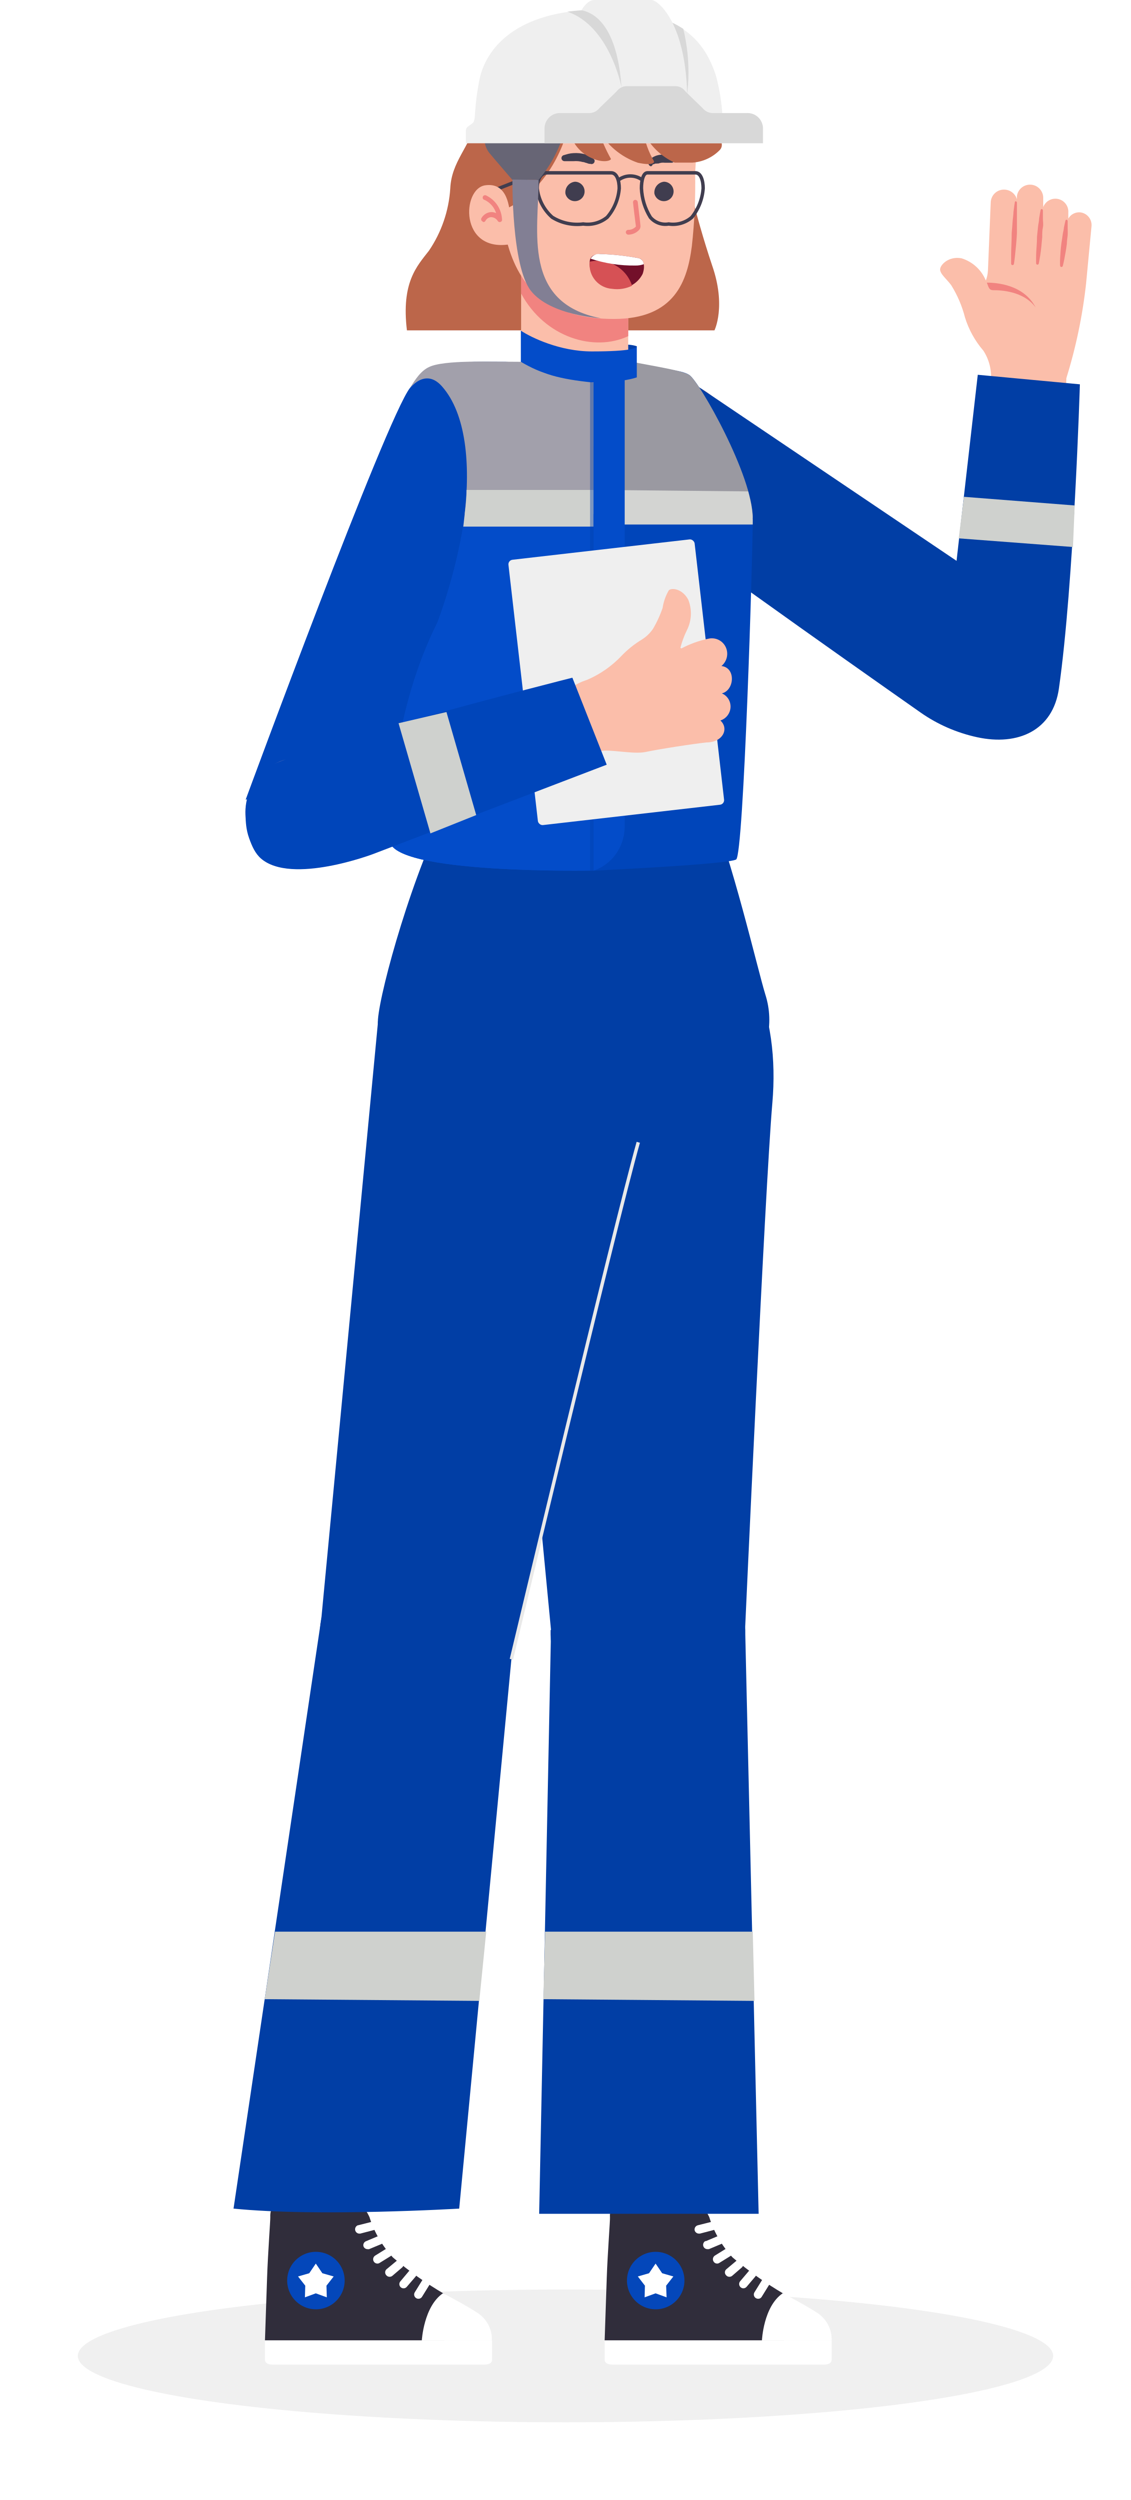 <svg width="247" height="546" viewBox="0 0 247 546" fill="none" xmlns="http://www.w3.org/2000/svg">
<path d="M136.048 75.235C136.653 75.235 137.938 75.235 139.072 75.613C139.072 76.52 137.056 77.251 136.048 77.502C135.796 76.747 135.443 75.235 136.048 75.235Z" fill="#013FA9"/>
<path d="M104 26.5C102.518 32.17 98.597 35.298 98.335 41.153C98.025 46.025 96.413 50.725 93.668 54.763C91.045 58.146 87.61 61.66 88.868 72.15H156.029C156.029 72.15 158.651 66.905 155.504 57.91C151.798 46.805 149.069 35.398 147.349 23.818L104 26.5Z" fill="#BC664A"/>
<path d="M113.808 54.763V77.028C113.808 77.028 115.565 84.711 127.34 84.711C129.678 84.908 132.002 84.203 133.836 82.74C135.669 81.277 136.873 79.167 137.2 76.844V54.763H113.808Z" fill="#FBBEAA"/>
<path d="M137.2 73.409C129.805 76.896 119.027 73.776 113.808 64.099V54.763H137.2V73.409Z" fill="#F18380"/>
<path d="M151.807 37.743C151.919 43.077 151.682 48.411 151.099 53.714C150.128 61.267 147.454 69.658 134.053 69.658C120.652 69.658 113.86 63.627 110.975 53.714C109.245 47.709 105.731 38.871 107.173 28.617C108.615 18.363 114.778 11.702 129.333 11.309C143.887 10.916 153.407 17.472 151.807 37.743Z" fill="#FBBEAA"/>
<path d="M123.485 42.306C123.578 42.693 123.777 43.045 124.061 43.323C124.344 43.602 124.7 43.795 125.088 43.881C125.476 43.968 125.88 43.944 126.255 43.812C126.63 43.68 126.96 43.445 127.208 43.135C127.456 42.825 127.612 42.451 127.659 42.056C127.705 41.662 127.64 41.262 127.471 40.903C127.302 40.543 127.035 40.239 126.701 40.023C126.367 39.808 125.98 39.69 125.583 39.684C125.27 39.713 124.967 39.805 124.692 39.954C124.416 40.102 124.173 40.305 123.977 40.55C123.781 40.795 123.636 41.076 123.552 41.378C123.467 41.68 123.444 41.996 123.485 42.306Z" fill="#403D4F"/>
<path d="M142.917 42.306C143.01 42.693 143.21 43.045 143.493 43.323C143.777 43.602 144.132 43.795 144.52 43.881C144.908 43.968 145.312 43.944 145.687 43.812C146.062 43.68 146.392 43.445 146.64 43.135C146.888 42.825 147.045 42.451 147.091 42.056C147.138 41.662 147.073 41.262 146.903 40.903C146.734 40.543 146.467 40.239 146.133 40.023C145.799 39.808 145.412 39.69 145.015 39.684C144.704 39.717 144.403 39.811 144.129 39.96C143.855 40.11 143.613 40.313 143.418 40.557C143.223 40.801 143.078 41.081 142.992 41.382C142.906 41.682 142.88 41.996 142.917 42.306Z" fill="#403D4F"/>
<path d="M129.804 34.885C129.804 34.885 129.805 34.885 129.595 34.675C129.383 34.47 129.145 34.293 128.887 34.151C128.556 33.962 128.204 33.812 127.838 33.705C126.984 33.471 126.098 33.382 125.215 33.443C124.844 33.462 124.475 33.515 124.114 33.6L123.091 33.889C122.922 33.943 122.781 34.061 122.698 34.218C122.615 34.375 122.596 34.557 122.645 34.728C122.689 34.862 122.772 34.979 122.885 35.064C122.998 35.148 123.134 35.196 123.275 35.2H125.241C125.582 35.174 125.924 35.174 126.264 35.2C126.601 35.231 126.935 35.292 127.261 35.383C127.602 35.383 127.838 35.567 128.1 35.593C128.286 35.672 128.479 35.733 128.677 35.777H128.913C129.077 35.848 129.262 35.852 129.428 35.788C129.595 35.725 129.73 35.598 129.804 35.436C129.843 35.345 129.864 35.247 129.864 35.148C129.864 35.048 129.843 34.95 129.804 34.859V34.885Z" fill="#403D4F"/>
<path d="M142.576 35.882C142.576 35.882 142.576 35.882 142.733 35.882L143.126 35.724H143.415C143.518 35.701 143.626 35.701 143.73 35.724C143.961 35.648 144.198 35.586 144.438 35.541C144.682 35.513 144.928 35.513 145.172 35.541H146.667C146.755 35.541 146.842 35.523 146.924 35.488C147.005 35.454 147.079 35.403 147.14 35.339C147.201 35.276 147.249 35.2 147.28 35.118C147.311 35.035 147.326 34.947 147.322 34.859C147.317 34.729 147.275 34.603 147.201 34.496C147.126 34.389 147.023 34.306 146.903 34.256L146.09 33.967C145.8 33.88 145.5 33.828 145.198 33.81C144.842 33.758 144.479 33.758 144.123 33.81C143.438 33.896 142.788 34.158 142.235 34.57L141.736 35.069C141.605 35.226 141.605 35.278 141.605 35.305V35.541C141.582 35.721 141.629 35.903 141.737 36.049C141.844 36.196 142.004 36.295 142.182 36.327C142.362 36.23 142.501 36.072 142.576 35.882Z" fill="#403D4F"/>
<path d="M137.2 51.249C137.642 51.247 138.079 51.155 138.485 50.979C138.89 50.803 139.256 50.547 139.56 50.227C139.671 50.108 139.757 49.967 139.811 49.814C139.865 49.66 139.887 49.497 139.875 49.335C139.875 49.046 139.429 45.427 139.272 44.09C139.242 43.961 139.168 43.846 139.063 43.764C138.957 43.683 138.828 43.641 138.695 43.644C138.56 43.664 138.438 43.735 138.355 43.843C138.272 43.95 138.234 44.086 138.249 44.221C138.249 44.405 138.826 49.151 138.878 49.466C138.664 49.704 138.4 49.892 138.106 50.019C137.812 50.146 137.494 50.208 137.174 50.2C137.039 50.207 136.913 50.265 136.82 50.363C136.727 50.461 136.675 50.59 136.676 50.725C136.682 50.862 136.739 50.992 136.836 51.089C136.933 51.186 137.063 51.243 137.2 51.249Z" fill="#F18380"/>
<path d="M139.613 56.415C140.583 56.651 140.95 58.12 140.347 59.824C139.752 60.998 138.779 61.937 137.584 62.489C136.39 63.041 135.044 63.174 133.765 62.866C133.066 62.833 132.381 62.661 131.75 62.359C131.12 62.057 130.556 61.633 130.091 61.11C129.627 60.587 129.272 59.976 129.047 59.314C128.822 58.652 128.732 57.952 128.782 57.254C128.782 56.127 129.569 55.471 131.037 55.471C133.917 55.548 136.785 55.864 139.613 56.415Z" fill="#73102A"/>
<path d="M128.782 57.386V57.15C130.701 56.706 132.717 56.999 134.431 57.97C136.146 58.941 137.433 60.52 138.039 62.395C136.69 63.056 135.172 63.293 133.686 63.076C132.987 63.033 132.304 62.851 131.677 62.54C131.049 62.229 130.491 61.795 130.034 61.265C129.577 60.735 129.23 60.118 129.015 59.452C128.8 58.786 128.721 58.083 128.782 57.386Z" fill="#D65155"/>
<path d="M138.773 57.989C135.452 58.04 132.146 57.535 128.991 56.494C129.189 56.137 129.49 55.848 129.855 55.665C130.221 55.483 130.633 55.415 131.037 55.471C133.917 55.548 136.785 55.864 139.612 56.415C139.883 56.509 140.121 56.681 140.294 56.91C140.466 57.139 140.567 57.414 140.583 57.7C140.002 57.906 139.389 58.004 138.773 57.989Z" fill="white"/>
<path d="M124.193 27.438C124.193 27.438 121.571 40.55 110.451 45.637C110.451 45.637 102.189 40.786 103.5 28.224C110.566 30.731 124.036 -6.392 145.907 10.077C148.031 9.736 143.182 16.752 142.5 13.5C143.394 14.062 146.579 12.532 147 13.5C147.421 14.468 150.762 12.963 150.564 14C150.366 15.037 151.313 9.416 150.564 10.161C149.815 10.905 148.859 11.406 147.821 11.598C151.391 12.095 149.767 14.671 152 17.5C154.233 20.329 156.346 22.912 156 26.5C155.888 28.762 158.752 31.186 157.16 32.797C155.568 34.408 153.438 35.376 151.178 35.515H147.323C144.341 34.148 141.929 31.783 140.505 28.828C140.875 31.055 141.649 33.197 142.786 35.148C142.996 35.541 142.524 36.223 139.298 35.541C135.595 34.267 132.5 31.658 130.618 28.224C131.323 30.476 132.264 32.647 133.424 34.702C133.424 35.095 131.719 35.672 129.202 34.518C127.8 33.908 126.591 32.926 125.708 31.678C124.825 30.429 124.301 28.963 124.193 27.438Z" fill="#BC664A"/>
<path d="M141.396 37.743C140.452 37.743 140.085 39.474 140.085 41.126C140.181 43.364 140.849 45.54 142.025 47.447C142.506 48.022 143.131 48.46 143.835 48.718C144.539 48.976 145.299 49.044 146.038 48.915C146.937 49.054 147.857 48.995 148.731 48.741C149.605 48.487 150.413 48.046 151.099 47.447C152.542 45.639 153.402 43.434 153.564 41.126C153.564 39.474 153.066 37.743 151.886 37.743H141.396Z" stroke="#403D4F" stroke-width="0.75" stroke-miterlimit="10"/>
<path d="M133.476 37.743C134.735 37.743 135.233 39.474 135.233 41.126C135.061 43.46 134.142 45.676 132.611 47.447C131.886 48.041 131.045 48.479 130.142 48.732C129.24 48.985 128.294 49.047 127.366 48.915C125.009 49.218 122.619 48.7 120.6 47.447C118.758 45.822 117.589 43.568 117.322 41.126C117.322 39.474 117.951 37.743 119.551 37.743H133.476Z" stroke="#403D4F" stroke-width="0.75" stroke-miterlimit="10"/>
<path d="M140.295 39.317C139.541 38.743 138.62 38.432 137.672 38.432C136.725 38.432 135.804 38.743 135.05 39.317" stroke="#403D4F" stroke-width="0.75" stroke-miterlimit="10"/>
<path d="M119.499 37.743H116.3C115.618 37.743 114.831 37.901 114.831 38.819V40.287C114.831 40.654 117.165 41.389 117.454 42.202" stroke="#403D4F" stroke-width="0.75" stroke-miterlimit="10"/>
<path d="M107.855 41.573L114.831 38.819" stroke="#403D4F" stroke-width="0.75" stroke-miterlimit="10"/>
<path d="M111.447 47.578C111.237 44.011 110.293 39.842 105.94 40.471C100.852 41.258 100.354 55.026 111.185 53.373L111.447 47.578Z" fill="#FBBEAA"/>
<path d="M105.574 48.496C105.665 48.497 105.755 48.473 105.833 48.427C105.912 48.381 105.976 48.314 106.019 48.233C106.135 48.007 106.306 47.813 106.517 47.67C106.728 47.528 106.972 47.442 107.226 47.421C107.528 47.424 107.825 47.505 108.087 47.657C108.349 47.809 108.567 48.025 108.721 48.286C108.783 48.376 108.874 48.442 108.978 48.475C109.082 48.509 109.194 48.507 109.297 48.469C109.408 48.439 109.504 48.368 109.567 48.272C109.63 48.175 109.655 48.059 109.638 47.945C109.593 46.842 109.25 45.772 108.645 44.848C108.04 43.925 107.196 43.182 106.203 42.7C106.136 42.66 106.061 42.636 105.984 42.629C105.907 42.622 105.829 42.632 105.756 42.658C105.683 42.685 105.617 42.727 105.562 42.782C105.508 42.837 105.466 42.904 105.44 42.977C105.415 43.05 105.405 43.129 105.413 43.206C105.422 43.283 105.447 43.357 105.487 43.424C105.527 43.49 105.582 43.547 105.647 43.589C105.712 43.632 105.785 43.66 105.862 43.67C106.451 43.957 106.976 44.36 107.405 44.856C107.833 45.352 108.156 45.93 108.353 46.555C107.987 46.375 107.58 46.293 107.173 46.319C106.749 46.359 106.342 46.502 105.985 46.735C105.629 46.968 105.334 47.284 105.128 47.657C105.07 47.776 105.06 47.912 105.099 48.039C105.138 48.165 105.223 48.272 105.338 48.338L105.574 48.496Z" fill="#F18380"/>
<path d="M122.906 29.865C121.756 33.313 119.966 36.513 117.629 39.295H111.909C111.909 39.295 107.474 34.148 107.142 33.726C106.661 33.213 106.295 32.603 106.07 31.938C105.844 31.272 105.764 30.565 105.834 29.865H122.906Z" fill="#676575"/>
<path d="M117.629 39.295C117.629 50.39 113.964 66.164 131.2 69.5C131.2 69.5 120.157 68.917 115.922 63.481C111.687 58.045 111.909 39.207 111.909 39.207L117.629 39.295Z" fill="#827F94"/>
<path d="M101.732 31.285H157.694C158.12 26.226 157.64 21.132 156.275 16.242C154.058 9.896 149.624 2.13 131.066 2.13C112.508 2.13 106.011 10.828 104.703 17.418C103.395 24.008 104.016 26.16 103.24 26.87C102.464 27.58 101.732 27.602 101.732 28.667V31.285Z" fill="#EFEFEF"/>
<path d="M131.065 2.13C135.112 2.057 139.15 2.549 143.06 3.595H143.238L143.925 3.816C145.799 4.394 147.582 5.23 149.224 6.302C150.339 10.903 150.632 15.665 150.089 20.369H143.925L135.721 18.971C135.721 18.971 133.127 5.658 123.904 2.552C126.278 2.24 128.671 2.099 131.065 2.13Z" fill="#D8D8D8"/>
<path d="M129.779 0H142.306C143.637 0 150.089 5.015 150.089 22.188H135.832C135.832 17.129 134.945 3.883 126.963 2.219C126.986 2.263 128.183 0 129.779 0Z" fill="#EFEFEF"/>
<path d="M166.629 31.285V28.046C166.628 27.582 166.53 27.123 166.343 26.698C166.156 26.273 165.883 25.891 165.542 25.576C165.201 25.262 164.798 25.021 164.359 24.87C163.921 24.718 163.456 24.659 162.993 24.695H155.832C155.42 24.715 155.009 24.645 154.627 24.492C154.244 24.339 153.899 24.106 153.614 23.808C153.149 23.275 149.978 20.302 149.601 19.858C149.342 19.52 149.006 19.248 148.62 19.066C148.234 18.885 147.81 18.799 147.384 18.816H136.963C136.538 18.803 136.115 18.89 135.73 19.071C135.344 19.253 135.007 19.522 134.746 19.858C134.369 20.302 131.198 23.275 130.733 23.808C130.449 24.107 130.104 24.341 129.721 24.494C129.338 24.648 128.927 24.716 128.516 24.695H122.551C122.089 24.659 121.624 24.718 121.185 24.87C120.746 25.021 120.344 25.262 120.002 25.576C119.661 25.891 119.388 26.273 119.201 26.698C119.014 27.123 118.917 27.582 118.915 28.046V31.285H166.629Z" fill="#D8D8D8"/>
<g opacity="0.3" filter="url(#filter0_f_110_10)">
<ellipse cx="106.5" cy="14.5" rx="106.5" ry="14.5" transform="matrix(1 0 0 -1 17 529)" fill="#CBCBCB"/>
</g>
<path d="M82.544 222.601C83.078 215.886 90.278 190.14 98.011 175.473C98.011 175.473 114.882 177.604 125.746 177.64C137.082 177.676 154.691 175.473 154.691 175.473C159.734 186.891 165.479 211.837 167.152 217.219C168.162 220.386 168.284 223.768 167.507 226.999C166.729 230.231 165.08 233.187 162.74 235.547C156.994 242.068 142.182 249.535 138.764 249.535C124.057 247.434 109.643 243.643 95.805 238.238C87.999 234.965 82.035 229.341 82.544 222.601Z" fill="#013EA5"/>
<path d="M216.437 82.768C216.537 80.583 215.952 78.422 214.764 76.586C212.935 74.465 211.565 71.989 210.74 69.313C210.105 66.829 209.091 64.458 207.734 62.283C206.764 60.949 205.31 59.858 205.31 58.84C205.31 57.822 207.249 55.858 210.013 56.416C211.196 56.785 212.284 57.411 213.198 58.249C214.111 59.087 214.829 60.117 215.298 61.264C215.562 60.565 215.718 59.829 215.758 59.083L216.364 44.222C216.374 43.837 216.46 43.457 216.618 43.106C216.776 42.754 217.004 42.438 217.286 42.176C217.569 41.914 217.901 41.711 218.263 41.58C218.625 41.448 219.01 41.39 219.395 41.41C220.007 41.436 220.597 41.653 221.079 42.032C221.562 42.41 221.914 42.93 222.086 43.519V42.84C222.179 42.117 222.542 41.457 223.102 40.991C223.662 40.526 224.378 40.289 225.105 40.329C225.832 40.368 226.517 40.682 227.023 41.206C227.529 41.731 227.818 42.427 227.831 43.155V45.216C228.074 44.58 228.537 44.053 229.136 43.731C229.735 43.409 230.429 43.312 231.093 43.459C231.757 43.606 232.347 43.986 232.754 44.531C233.16 45.076 233.358 45.749 233.31 46.428V47.737C233.571 47.278 233.96 46.906 234.429 46.665C234.898 46.424 235.428 46.324 235.953 46.379C236.671 46.471 237.326 46.838 237.778 47.404C238.231 47.969 238.446 48.689 238.377 49.41L237.189 61.943C236.411 69.01 234.949 75.984 232.825 82.768C232.8 83.901 232.537 85.015 232.055 86.041C231.573 87.066 230.881 87.979 230.025 88.721C229.169 89.463 228.167 90.018 227.083 90.349C226 90.681 224.859 90.782 223.734 90.647C222.716 90.681 221.703 90.495 220.763 90.103C219.823 89.711 218.978 89.121 218.286 88.374C217.594 87.627 217.07 86.74 216.751 85.772C216.432 84.805 216.325 83.78 216.437 82.768Z" fill="#FBBEAA"/>
<path d="M134.739 478.411C134.739 476.077 135.666 473.839 137.317 472.188C138.967 470.538 141.205 469.611 143.539 469.611C145.873 469.611 148.112 470.538 149.762 472.188C151.412 473.839 152.34 476.077 152.34 478.411V497.539H134.739V478.411Z" fill="#FBBEAA"/>
<path d="M151.71 481.975C153.867 481.975 154.255 482.92 154.886 484.157C155.908 487.452 157.656 490.475 160.001 493.005C163.502 495.987 167.258 498.656 171.225 500.981V511.115H132.049C132.049 511.115 132.316 503.115 132.509 497.466C132.703 491.818 133.261 484.933 133.213 484.205C133.164 483.478 133.212 481.975 134.546 481.975H151.71Z" fill="#302D3B"/>
<path d="M136.921 498.023C136.916 499.267 137.281 500.485 137.969 501.521C138.657 502.557 139.637 503.366 140.786 503.844C141.934 504.322 143.198 504.448 144.419 504.207C145.639 503.965 146.76 503.367 147.639 502.487C148.519 501.608 149.117 500.487 149.359 499.267C149.6 498.046 149.474 496.782 148.996 495.634C148.518 494.485 147.709 493.505 146.673 492.817C145.637 492.129 144.419 491.764 143.175 491.769C141.519 491.775 139.931 492.436 138.76 493.608C137.588 494.779 136.927 496.366 136.921 498.023Z" fill="#0447BA"/>
<path d="M143.176 494.339L141.745 496.448L139.297 497.151L140.848 499.163L140.776 501.708L143.176 500.836L145.576 501.708L145.479 499.163L147.055 497.151L144.606 496.448L143.176 494.339Z" fill="white"/>
<path d="M170.958 500.812C170.958 500.812 176.51 503.745 178.595 505.176C179.56 505.829 180.344 506.717 180.874 507.756C181.404 508.794 181.662 509.95 181.625 511.115H166.4C166.4 511.115 166.716 503.672 170.958 500.812Z" fill="white"/>
<path d="M132.049 511.115V515.309C132.049 516.012 132.679 516.4 133.746 516.4H179.953C180.995 516.4 181.625 516.012 181.625 515.309V511.115H132.049Z" fill="white"/>
<path d="M166.4 497.975C166.535 497.769 166.744 497.623 166.984 497.569C167.224 497.515 167.475 497.556 167.685 497.684C167.79 497.748 167.88 497.833 167.952 497.933C168.023 498.033 168.074 498.146 168.101 498.265C168.128 498.385 168.131 498.509 168.11 498.63C168.088 498.751 168.043 498.866 167.976 498.969L166.352 501.587C166.274 501.723 166.16 501.835 166.024 501.912C165.887 501.989 165.733 502.027 165.576 502.024C165.397 502.021 165.221 501.971 165.067 501.878C164.962 501.814 164.872 501.729 164.8 501.63C164.729 501.53 164.678 501.417 164.651 501.297C164.624 501.177 164.621 501.053 164.643 500.933C164.664 500.812 164.709 500.696 164.776 500.593L166.4 497.975Z" fill="white"/>
<path d="M163.54 495.963C163.619 495.87 163.716 495.795 163.825 495.74C163.934 495.685 164.053 495.652 164.174 495.643C164.296 495.634 164.418 495.649 164.534 495.687C164.65 495.726 164.757 495.786 164.849 495.866C164.941 495.945 165.017 496.042 165.072 496.151C165.127 496.26 165.16 496.379 165.169 496.5C165.178 496.622 165.163 496.744 165.124 496.86C165.086 496.975 165.026 497.083 164.946 497.175L163.055 499.405C162.968 499.507 162.86 499.59 162.739 499.649C162.618 499.707 162.486 499.74 162.352 499.745C162.176 499.741 162.005 499.689 161.858 499.594C161.71 499.499 161.592 499.364 161.516 499.206C161.441 499.047 161.411 498.871 161.43 498.696C161.449 498.522 161.517 498.356 161.625 498.217L163.54 495.963Z" fill="white"/>
<path d="M160.849 493.709C161.042 493.584 161.274 493.534 161.501 493.568C161.727 493.602 161.934 493.717 162.083 493.892C162.231 494.067 162.311 494.29 162.307 494.519C162.303 494.749 162.216 494.969 162.061 495.139L159.904 497.006C159.735 497.149 159.519 497.226 159.298 497.224C159.164 497.229 159.031 497.203 158.91 497.148C158.788 497.093 158.68 497.011 158.595 496.909C158.505 496.825 158.434 496.723 158.385 496.611C158.336 496.498 158.311 496.377 158.311 496.254C158.311 496.131 158.336 496.01 158.385 495.897C158.434 495.785 158.505 495.683 158.595 495.6L160.849 493.709Z" fill="white"/>
<path d="M156.121 492.593L158.546 491.09C158.758 490.964 159.012 490.927 159.252 490.986C159.492 491.045 159.7 491.195 159.83 491.405C159.896 491.51 159.94 491.626 159.96 491.748C159.979 491.87 159.974 491.995 159.945 492.114C159.915 492.234 159.862 492.347 159.789 492.446C159.715 492.545 159.622 492.628 159.515 492.69L157.091 494.193C156.947 494.289 156.779 494.339 156.606 494.339C156.448 494.335 156.294 494.291 156.158 494.21C156.022 494.129 155.909 494.015 155.83 493.878C155.702 493.668 155.661 493.417 155.715 493.177C155.77 492.937 155.915 492.727 156.121 492.593Z" fill="white"/>
<path d="M154.085 489.466L156.8 488.327C157.032 488.23 157.292 488.23 157.524 488.325C157.756 488.421 157.94 488.605 158.036 488.836C158.084 488.949 158.108 489.07 158.108 489.192C158.108 489.315 158.084 489.436 158.036 489.549C157.989 489.662 157.919 489.764 157.832 489.85C157.745 489.935 157.641 490.003 157.527 490.048L154.812 491.188H154.449C154.239 491.176 154.04 491.096 153.881 490.959C153.723 490.822 153.614 490.637 153.573 490.431C153.531 490.226 153.559 490.013 153.651 489.825C153.744 489.637 153.897 489.485 154.085 489.394V489.466Z" fill="white"/>
<path d="M152.388 485.975L155.394 485.223C155.632 485.165 155.883 485.204 156.092 485.332C156.302 485.459 156.452 485.664 156.509 485.902C156.567 486.14 156.528 486.391 156.401 486.6C156.274 486.809 156.069 486.959 155.831 487.017L152.849 487.793H152.631C152.422 487.791 152.219 487.721 152.053 487.594C151.887 487.468 151.767 487.291 151.709 487.09C151.657 486.852 151.699 486.604 151.825 486.396C151.952 486.189 152.153 486.038 152.388 485.975Z" fill="white"/>
<path d="M121.866 356.082C122.133 344.348 130.036 338.676 141.745 338.967C153.454 339.257 161.891 345.391 161.624 357.1L152.339 479.357H134.739L121.866 356.082Z" fill="#FBBEAA"/>
<path d="M120.34 356.009C120.405 353.223 121.019 350.478 122.145 347.929C123.271 345.38 124.888 343.078 126.904 341.155C128.92 339.231 131.295 337.723 133.894 336.718C136.493 335.712 139.264 335.228 142.049 335.293C144.835 335.359 147.581 335.972 150.129 337.098C152.678 338.224 154.98 339.842 156.903 341.858C158.827 343.874 160.335 346.249 161.34 348.847C162.346 351.446 162.83 354.217 162.765 357.003L165.678 483.465H117.75L120.34 356.009Z" fill="#013EA5"/>
<path d="M60.556 478.411C60.556 476.077 61.483 473.839 63.134 472.188C64.784 470.538 67.022 469.611 69.356 469.611C71.69 469.611 73.929 470.538 75.579 472.188C77.229 473.839 78.156 476.077 78.156 478.411V497.539H60.556V478.411Z" fill="#FBBEAA"/>
<path d="M77.502 481.975C79.684 481.975 80.072 482.92 80.678 484.157C81.712 487.452 83.468 490.475 85.817 493.005C89.314 495.993 93.07 498.662 97.042 500.981V511.115H57.865C57.865 511.115 58.132 503.115 58.326 497.466C58.52 491.818 59.053 484.933 59.029 484.205C59.005 483.478 59.029 481.975 60.338 481.975H77.502Z" fill="#302D3B"/>
<path d="M62.714 498.023C62.709 499.266 63.074 500.482 63.761 501.518C64.448 502.554 65.427 503.363 66.573 503.842C67.72 504.32 68.984 504.448 70.203 504.209C71.423 503.969 72.544 503.373 73.424 502.496C74.305 501.619 74.905 500.5 75.15 499.281C75.394 498.063 75.271 496.799 74.796 495.65C74.322 494.502 73.517 493.52 72.484 492.829C71.451 492.137 70.236 491.769 68.993 491.769C67.332 491.769 65.739 492.427 64.562 493.599C63.385 494.771 62.721 496.362 62.714 498.023Z" fill="#0447BA"/>
<path d="M68.969 494.339L67.538 496.448L65.09 497.151L66.666 499.163L66.593 501.708L68.969 500.836L71.369 501.708L71.296 499.163L72.872 497.151L70.399 496.448L68.969 494.339Z" fill="white"/>
<path d="M96.751 500.812C96.751 500.812 102.326 503.745 104.387 505.176C105.357 505.825 106.145 506.711 106.675 507.751C107.206 508.79 107.461 509.949 107.417 511.115H92.12C92.12 511.115 92.532 503.672 96.751 500.812Z" fill="white"/>
<path d="M57.865 511.115V515.309C57.865 516.012 58.471 516.4 59.538 516.4H105.793C106.86 516.4 107.466 516.012 107.466 515.309V511.115H57.865Z" fill="white"/>
<path d="M92.217 497.975C92.349 497.766 92.558 497.618 92.799 497.564C93.04 497.509 93.293 497.552 93.502 497.684C93.711 497.816 93.859 498.025 93.914 498.266C93.968 498.507 93.925 498.76 93.793 498.969L92.169 501.587C92.085 501.723 91.967 501.835 91.826 501.911C91.686 501.988 91.528 502.027 91.369 502.024C91.196 502.024 91.028 501.974 90.884 501.878C90.779 501.814 90.689 501.729 90.617 501.63C90.546 501.53 90.495 501.417 90.468 501.297C90.441 501.177 90.438 501.053 90.46 500.933C90.481 500.812 90.526 500.696 90.593 500.593L92.217 497.975Z" fill="white"/>
<path d="M89.332 495.963C89.492 495.777 89.718 495.66 89.962 495.637C90.206 495.615 90.45 495.688 90.641 495.842C90.829 496.006 90.946 496.236 90.969 496.484C90.991 496.732 90.918 496.98 90.762 497.175L88.847 499.405C88.763 499.511 88.656 499.597 88.534 499.655C88.413 499.714 88.279 499.745 88.144 499.745C87.966 499.747 87.792 499.697 87.642 499.602C87.492 499.507 87.372 499.37 87.298 499.209C87.224 499.047 87.198 498.868 87.223 498.692C87.249 498.516 87.324 498.351 87.441 498.217L89.332 495.963Z" fill="white"/>
<path d="M86.666 493.709C86.859 493.584 87.09 493.534 87.317 493.568C87.544 493.602 87.751 493.717 87.899 493.892C88.048 494.067 88.127 494.29 88.123 494.519C88.12 494.749 88.032 494.969 87.878 495.139L85.696 497.006C85.527 497.149 85.312 497.226 85.09 497.224C84.957 497.227 84.825 497.2 84.703 497.146C84.581 497.091 84.473 497.01 84.387 496.909C84.3 496.823 84.232 496.721 84.185 496.609C84.138 496.496 84.114 496.376 84.114 496.254C84.114 496.132 84.138 496.012 84.185 495.899C84.232 495.787 84.3 495.685 84.387 495.6L86.666 493.709Z" fill="white"/>
<path d="M81.938 492.593L84.363 491.09C84.572 491.002 84.806 490.992 85.022 491.062C85.238 491.132 85.421 491.277 85.539 491.471C85.656 491.665 85.7 491.895 85.662 492.119C85.625 492.343 85.507 492.546 85.332 492.69L82.908 494.193C82.764 494.289 82.596 494.339 82.423 494.339C82.262 494.337 82.103 494.293 81.963 494.213C81.823 494.132 81.706 494.017 81.623 493.878C81.497 493.665 81.46 493.412 81.519 493.171C81.578 492.931 81.728 492.724 81.938 492.593Z" fill="white"/>
<path d="M216.147 84.393L206.45 145.266C204.85 152.903 207.322 159.812 216.147 161.024C217.776 161.236 219.431 161.115 221.011 160.668C222.592 160.221 224.065 159.458 225.342 158.424C226.618 157.39 227.671 156.107 228.437 154.654C229.202 153.201 229.665 151.607 229.795 149.969L232.753 84.514C233.529 78.332 230.838 74.211 226.135 73.701C220.365 73.071 217.31 76.49 216.147 84.393Z" fill="#FBBEAA"/>
<path d="M79.903 489.466L82.618 488.327C82.731 488.28 82.852 488.255 82.974 488.255C83.097 488.255 83.218 488.28 83.331 488.327C83.444 488.374 83.546 488.444 83.632 488.531C83.717 488.619 83.785 488.722 83.83 488.836C83.921 489.062 83.921 489.313 83.83 489.539C83.74 489.765 83.566 489.947 83.345 490.048L80.606 491.188C80.494 491.213 80.378 491.213 80.266 491.188C80.08 491.188 79.897 491.132 79.742 491.029C79.587 490.925 79.465 490.778 79.394 490.606C79.32 490.387 79.332 490.148 79.426 489.937C79.52 489.726 79.69 489.558 79.903 489.466Z" fill="white"/>
<path d="M78.204 485.975L81.186 485.224C81.427 485.165 81.682 485.203 81.895 485.33C82.108 485.457 82.263 485.662 82.326 485.902C82.355 486.02 82.36 486.142 82.341 486.262C82.323 486.382 82.281 486.497 82.218 486.601C82.155 486.704 82.072 486.795 81.974 486.866C81.876 486.938 81.765 486.989 81.647 487.017L78.665 487.793H78.423C78.204 487.777 77.998 487.684 77.84 487.533C77.682 487.381 77.582 487.179 77.556 486.962C77.53 486.744 77.581 486.524 77.699 486.34C77.817 486.156 77.996 486.018 78.204 485.951V485.975Z" fill="white"/>
<path d="M70.181 355.718C71.372 350.215 74.699 345.41 79.432 342.36C84.164 339.309 89.914 338.263 95.418 339.451C106.885 341.875 113.067 353.173 110.594 364.639L78.157 481.369H60.338L70.181 355.718Z" fill="#FBBEAA"/>
<path d="M70.181 353.415C71.497 348.044 74.855 343.398 79.543 340.465C84.23 337.532 89.877 336.543 95.282 337.708C100.688 338.873 105.425 342.1 108.488 346.704C111.551 351.308 112.698 356.924 111.685 362.36L100.286 482.331C100.286 482.331 69.4 484.174 51 482.331L70.181 353.415Z" fill="#013EA5"/>
<path d="M224.026 138.527L154.4 85.629C146.279 80.441 140.752 83.204 136.437 88.756C134.466 91.443 133.552 94.761 133.87 98.078C134.187 101.395 135.713 104.48 138.158 106.744L207.614 157.921C210.061 159.988 213.212 161.031 216.41 160.832C219.607 160.634 222.605 159.209 224.777 156.854L225.093 156.515C226.246 155.285 227.136 153.832 227.71 152.247C228.283 150.661 228.527 148.975 228.427 147.291C228.328 145.608 227.886 143.963 227.129 142.456C226.372 140.949 225.316 139.612 224.026 138.527Z" fill="#FBBEAA"/>
<path d="M138.158 106.72C137.515 106.167 136.93 105.55 136.412 104.878C135.954 103.152 135.896 101.345 136.24 99.594C136.584 97.842 137.323 96.192 138.4 94.769C142.061 89.12 149.746 84.683 153.164 85.532L156.558 87.253L194.983 116.345C191.582 124.337 186.988 131.767 181.359 138.381L138.158 106.72Z" fill="#F18380"/>
<path d="M148.654 81.847L208.907 122.484C208.653 124.562 213.536 81.847 213.536 81.847L235.837 83.928C235.837 83.928 234.535 127.418 231.253 150.386C229.95 159.501 222.363 162.957 213.367 160.995C208.926 160.026 204.744 158.203 201.023 155.591C185.034 144.368 140.176 112.757 136.509 108.781C130.181 101.92 130.181 96.78 133.818 91.132C137.454 85.483 145.236 80.998 148.654 81.847Z" fill="#013EA5"/>
<path d="M120.339 356.009L107.902 225.801C107.902 211.425 122.715 195.764 144.558 199.134C164.291 202.213 170.303 222.043 168.679 240.832C167.055 259.62 162.667 356.93 162.667 356.93C162.602 359.716 161.988 362.462 160.862 365.01C159.736 367.559 158.118 369.861 156.103 371.784C154.087 373.708 151.712 375.216 149.113 376.221C146.514 377.227 143.743 377.711 140.957 377.646C138.172 377.581 135.426 376.967 132.878 375.841C130.329 374.715 128.027 373.097 126.104 371.081C124.18 369.066 122.672 366.691 121.666 364.092C120.661 361.493 120.177 358.722 120.242 355.936L120.339 356.009Z" fill="#013EA5"/>
<path d="M70.181 353.415L82.545 223.231C85.163 209.098 102.739 196.564 123.564 203.982C142.352 210.698 144.534 231.304 139.394 249.462C134.255 267.62 111.685 362.361 111.685 362.361C110.369 367.731 107.011 372.377 102.323 375.31C97.636 378.243 91.989 379.233 86.584 378.068C81.178 376.903 76.44 373.675 73.377 369.071C70.314 364.468 69.168 358.851 70.181 353.415Z" fill="#013EA5"/>
<path d="M139.394 249.462C134.279 267.62 111.685 362.361 111.685 362.361" stroke="#E9E9E9" stroke-width="0.75" stroke-miterlimit="10"/>
<path d="M135.757 79.786C135.757 79.786 146.473 81.653 148.558 82.21C149.788 82.499 150.925 83.095 151.862 83.943C152.799 84.791 153.506 85.863 153.915 87.059C155.249 90.235 162.109 111.035 162.74 113.29C163.166 115.773 162.766 118.328 161.6 120.562C160.606 123.278 155.467 135.642 155.467 135.642L154.691 175.472L125.747 180.063L98.011 175.472C98.011 175.472 88.314 101.386 87.829 96.805C87.344 92.223 89.623 83.374 95.102 82.259C100.581 81.144 115.612 79.835 115.612 79.835L135.757 79.786Z" fill="#FBBEAA"/>
<path d="M156.05 159.457V173.46C137.092 175.206 106.885 173.97 95.539 173.46C95.006 169.46 94.448 162.672 93.866 158.163C109.309 158.551 134.814 159.99 156.05 159.457Z" fill="white"/>
<path d="M56.071 171.909L87.126 90.186C91.272 81.459 97.405 80.877 104.096 83.301C107.191 84.536 109.723 86.867 111.207 89.85C112.692 92.833 113.026 96.258 112.145 99.471L80.169 179.739C79.199 182.793 77.085 185.353 74.269 186.88C71.452 188.408 68.154 188.786 65.065 187.933L64.605 187.812C62.976 187.368 61.454 186.596 60.133 185.544C58.812 184.492 57.718 183.183 56.92 181.695C56.122 180.207 55.635 178.571 55.489 176.889C55.343 175.207 55.541 173.512 56.071 171.909Z" fill="#FBBEAA"/>
<path d="M68.944 138.017L87.126 90.186C87.614 89.137 88.189 88.132 88.847 87.18C91.074 85.786 93.624 84.99 96.249 84.871C98.874 84.752 101.485 85.314 103.829 86.501C106.551 87.826 108.739 90.04 110.031 92.778C111.323 95.516 111.641 98.613 110.932 101.556C110.932 101.847 110.763 102.405 110.617 103.156L91.853 150.308C83.657 147.353 75.939 143.212 68.944 138.017Z" fill="#F18380"/>
<path d="M89.555 84.684C84.263 91.488 53.646 174.646 53.646 174.646C81.995 165.574 82.5 173.5 94.754 143.651C94.754 143.651 112.533 101.92 113.212 98.187C113.92 95.243 113.603 92.147 112.311 89.409C111.019 86.671 108.831 84.456 106.109 83.132C98.521 79.253 94.847 77.88 89.555 84.684Z" fill="#0045BA"/>
<path d="M140.996 79.77C146.599 80.836 149.132 80.963 150.554 81.901C152.805 83.412 164.398 103.876 164.398 113.111C164.398 121.28 162.42 186.631 160.772 187.696C159.124 188.762 129.622 190.144 129.622 190.144V97.604C132.617 88.336 138.872 85.766 140.996 79.77Z" fill="#0045BA"/>
<path d="M150.554 81.901C149.132 80.963 143.541 80.08 137.938 79.014C135.815 85.01 132.617 88.336 129.622 97.604V113.111H164.398C164.398 103.876 152.805 83.412 150.554 81.901Z" fill="#9A99A1"/>
<path d="M129.244 76.747C122.289 76.747 116.015 73.723 113.747 72.211V79.014C113.999 79.392 115.939 80.602 121.684 82.416C127.43 84.231 135.67 83.55 139.072 82.416V75.613C139.072 75.991 137.938 76.747 129.244 76.747Z" fill="#034CC9"/>
<path d="M164.387 114.546H129.622V106.986L163.398 107.316C164.057 109.915 164.471 111.771 164.387 114.546Z" fill="#D3D4D2"/>
<path d="M85.102 183.447C85.102 175.879 86 155 95.5 136C96.661 133 109.255 98.742 96.507 84.359C92.271 79.579 88.547 86.495 89.664 84.714C90.781 82.932 92.019 81.184 93.843 80.345C97.097 78.766 104.328 79.031 110.845 79.031C118.666 88.62 126.767 90.755 129.622 97.62V190.11C129.622 190.11 85.102 191.015 85.102 183.447Z" fill="#034CC9"/>
<path d="M85.102 183.447C85.102 175.879 86 155 95.5 136C96.661 133 109.255 98.742 96.507 84.359C92.271 79.579 88.547 86.495 89.664 84.714C90.781 82.932 92.019 81.184 93.843 80.345C97.097 78.766 104.328 79.031 110.845 79.031C118.666 88.62 126.767 90.755 129.622 97.62V190.11C129.622 190.11 85.102 191.015 85.102 183.447Z" fill="#034CC9"/>
<path d="M89.555 84.684C88.438 86.466 92.271 79.579 96.507 84.358C101.862 90.4 102.718 101.519 101.475 112.278H129.622L129.622 83.55C122.062 82.794 118.282 81.66 113.746 79.014C107.229 79.014 96.967 78.57 93.713 80.148C91.888 80.987 90.672 82.903 89.555 84.684Z" fill="#A2A0AB"/>
<path d="M129.622 190.144C131.554 189.496 133.244 188.247 134.462 186.569C135.68 184.891 136.366 182.865 136.426 180.768V77.125H129.622V190.144Z" fill="#034CC9"/>
<path d="M101.889 107H129.6V115H101.18C101.546 111.4 101.889 109.8 101.889 107Z" fill="#CFD1CE"/>
<g style="mix-blend-mode:multiply" opacity="0.4">
<path d="M128.866 83.395L129.622 83.55V190.144H128.866V83.395Z" fill="#013FA9"/>
</g>
<path d="M129.367 166.317L71.571 187.77C64.403 190.828 57.134 189.758 54.24 181.418C53.712 179.864 53.505 178.219 53.632 176.582C53.759 174.945 54.217 173.351 54.978 171.897C55.74 170.443 56.789 169.158 58.061 168.121C59.334 167.084 60.804 166.317 62.383 165.865L125.929 150.195C131.83 148.215 136.398 150.071 137.868 154.509C139.597 159.978 136.871 163.545 129.367 166.317Z" fill="#FBBEAA"/>
<g filter="url(#filter1_d_110_10)">
<rect x="108.926" y="122.357" width="40.929" height="58.324" rx="1" transform="rotate(-6.555 108.926 122.357)" fill="#EFEFEF"/>
</g>
<path d="M128.143 148.497C130.99 147.294 133.563 145.512 135.701 143.263C137.024 141.874 138.525 140.669 140.163 139.679C141.123 139.079 141.952 138.286 142.598 137.352C143.45 135.902 144.156 134.371 144.704 132.783C144.907 131.415 145.372 130.096 146.074 128.902C146.741 128.29 149.096 128.617 150.318 130.993C150.739 132.051 150.93 133.19 150.878 134.334C150.826 135.478 150.531 136.601 150.015 137.627C149.406 138.857 148.93 140.148 148.593 141.477L148.815 141.61C150.678 140.621 152.668 139.904 154.726 139.48C155.472 139.313 156.25 139.404 156.933 139.736C157.616 140.069 158.165 140.625 158.492 141.314C158.819 142.004 158.904 142.787 158.734 143.537C158.565 144.287 158.149 144.961 157.556 145.45C160.767 145.819 160.402 150.771 157.646 151.426C158.236 151.673 158.734 152.099 159.073 152.644C159.412 153.189 159.575 153.827 159.54 154.473C159.506 155.119 159.275 155.741 158.879 156.255C158.484 156.768 157.942 157.15 157.328 157.346C159.286 159.151 157.855 162.126 154.3 162.139C151.411 162.433 143.686 163.642 140.999 164.221C138.311 164.799 132.909 163.52 131.174 164.057C128.59 165.003 125.59 165.019 123.302 158.222C121.013 151.425 125.485 149.375 128.143 148.497Z" fill="#FBBEAA"/>
<path d="M132.5 167L81.5 186.506C81.5 186.506 63.678 193.274 57.001 187.5C55.766 186.418 55.062 184.917 54.387 183C53.718 181.096 53.674 179.532 53.606 177.892C53.538 176.252 53.804 174.615 54.387 173.08C54.971 171.546 54.304 172.5 57.001 168.5C59.698 164.5 125 148 125 148L132.5 167Z" fill="#0045BA"/>
<path d="M216.922 63.374C216.001 63.374 215.928 62.792 215.516 61.725C217.577 61.725 223.565 62.113 226.183 67.156C223.54 63.519 218.474 63.374 216.922 63.374ZM221.625 44.198C221.625 44.198 221.48 45.046 221.334 46.283C221.334 46.913 221.189 47.664 221.14 48.44C221.092 49.216 221.019 50.065 220.946 50.865C220.946 52.562 220.825 54.234 220.825 55.495C220.825 56.756 220.825 57.604 220.825 57.604C220.825 57.644 220.833 57.684 220.849 57.721C220.866 57.758 220.889 57.791 220.919 57.819C220.949 57.846 220.984 57.867 221.022 57.88C221.06 57.893 221.1 57.898 221.14 57.895C221.209 57.892 221.274 57.866 221.326 57.822C221.379 57.779 221.416 57.719 221.431 57.653C221.431 57.653 221.577 56.804 221.698 55.543C221.819 54.283 222.013 52.61 222.086 50.937C222.086 50.089 222.086 49.24 222.086 48.513C222.086 47.786 222.086 46.986 222.086 46.355C222.086 45.071 222.086 44.246 222.086 44.246C222.086 44.206 222.078 44.166 222.062 44.129C222.046 44.092 222.022 44.059 221.992 44.032C221.963 44.004 221.928 43.983 221.89 43.97C221.851 43.957 221.811 43.952 221.771 43.955C221.724 43.982 221.686 44.021 221.66 44.068C221.635 44.115 221.623 44.169 221.625 44.222V44.198ZM227.25 45.895C227.25 45.895 227.104 46.622 226.934 47.689C226.934 48.246 226.765 48.877 226.692 49.555C226.619 50.234 226.547 50.962 226.474 51.689C226.474 53.143 226.304 54.598 226.28 55.689C226.256 56.78 226.28 57.531 226.28 57.531C226.283 57.57 226.294 57.607 226.311 57.641C226.329 57.675 226.353 57.706 226.382 57.73C226.411 57.755 226.445 57.774 226.482 57.785C226.518 57.797 226.557 57.801 226.595 57.798C226.66 57.794 226.722 57.767 226.77 57.723C226.819 57.679 226.851 57.62 226.862 57.556C226.862 57.556 227.007 56.828 227.177 55.762C227.347 54.695 227.492 53.216 227.613 51.786C227.613 51.059 227.613 50.331 227.759 49.652C227.904 48.974 227.759 48.319 227.759 47.761C227.759 46.671 227.759 45.943 227.759 45.943C227.759 45.903 227.751 45.863 227.735 45.826C227.718 45.789 227.695 45.756 227.665 45.728C227.635 45.701 227.601 45.68 227.562 45.667C227.524 45.654 227.484 45.649 227.444 45.652C227.39 45.675 227.343 45.711 227.309 45.758C227.275 45.805 227.254 45.861 227.25 45.919V45.895ZM232.68 48.198C232.68 48.198 232.535 48.804 232.341 49.725C232.341 50.161 232.147 50.695 232.074 51.277C232.001 51.859 231.904 52.465 231.807 53.071C231.638 54.307 231.565 55.495 231.516 56.465C231.468 57.434 231.516 58.016 231.516 58.016C231.516 58.057 231.524 58.096 231.541 58.133C231.557 58.17 231.58 58.204 231.61 58.231C231.64 58.258 231.675 58.279 231.713 58.292C231.751 58.306 231.791 58.31 231.831 58.307C231.893 58.304 231.953 58.281 232.001 58.242C232.049 58.203 232.083 58.149 232.098 58.089C232.098 58.089 232.268 57.483 232.438 56.586C232.607 55.689 232.85 54.428 232.995 53.216C232.995 52.586 233.116 51.98 233.165 51.398C233.213 50.816 233.165 50.283 233.165 49.822C233.165 48.901 233.165 48.271 233.165 48.271C233.165 48.23 233.157 48.19 233.141 48.153C233.125 48.116 233.101 48.083 233.071 48.056C233.042 48.028 233.007 48.008 232.968 47.995C232.93 47.981 232.89 47.976 232.85 47.98C232.805 48.005 232.766 48.039 232.737 48.081C232.708 48.123 232.688 48.172 232.68 48.222V48.198Z" fill="#F18380"/>
<path d="M57.804 436.594L60.072 421.853H106.187L104.675 436.972L57.804 436.594Z" fill="#CFD1CE"/>
<path d="M118.66 436.594L119.038 421.853H164.397L164.775 436.972L118.66 436.594Z" fill="#CFD1CE"/>
<path d="M87.04 157.944L97.5 155.5L104 178L94 182L87.04 157.944Z" fill="#CFD1CE"/>
<path d="M209.378 117.57L210.512 108.498L234.704 110.388L234.326 119.46L209.378 117.57Z" fill="#CFD1CE"/>
<defs>
<filter id="filter0_f_110_10" x="0" y="483" width="247" height="63" filterUnits="userSpaceOnUse" color-interpolation-filters="sRGB">
<feFlood flood-opacity="0" result="BackgroundImageFix"/>
<feBlend mode="normal" in="SourceGraphic" in2="BackgroundImageFix" result="shape"/>
<feGaussianBlur stdDeviation="8.5" result="effect1_foregroundBlur_110_10"/>
</filter>
<filter id="filter1_d_110_10" x="109.034" y="117.793" width="49.104" height="62.4" filterUnits="userSpaceOnUse" color-interpolation-filters="sRGB">
<feFlood flood-opacity="0" result="BackgroundImageFix"/>
<feColorMatrix in="SourceAlpha" type="matrix" values="0 0 0 0 0 0 0 0 0 0 0 0 0 0 0 0 0 0 127 0" result="hardAlpha"/>
<feOffset dx="2"/>
<feComposite in2="hardAlpha" operator="out"/>
<feColorMatrix type="matrix" values="0 0 0 0 0.604 0 0 0 0 0.6 0 0 0 0 0.631 0 0 0 1 0"/>
<feBlend mode="normal" in2="BackgroundImageFix" result="effect1_dropShadow_110_10"/>
<feBlend mode="normal" in="SourceGraphic" in2="effect1_dropShadow_110_10" result="shape"/>
</filter>
</defs>
</svg>
